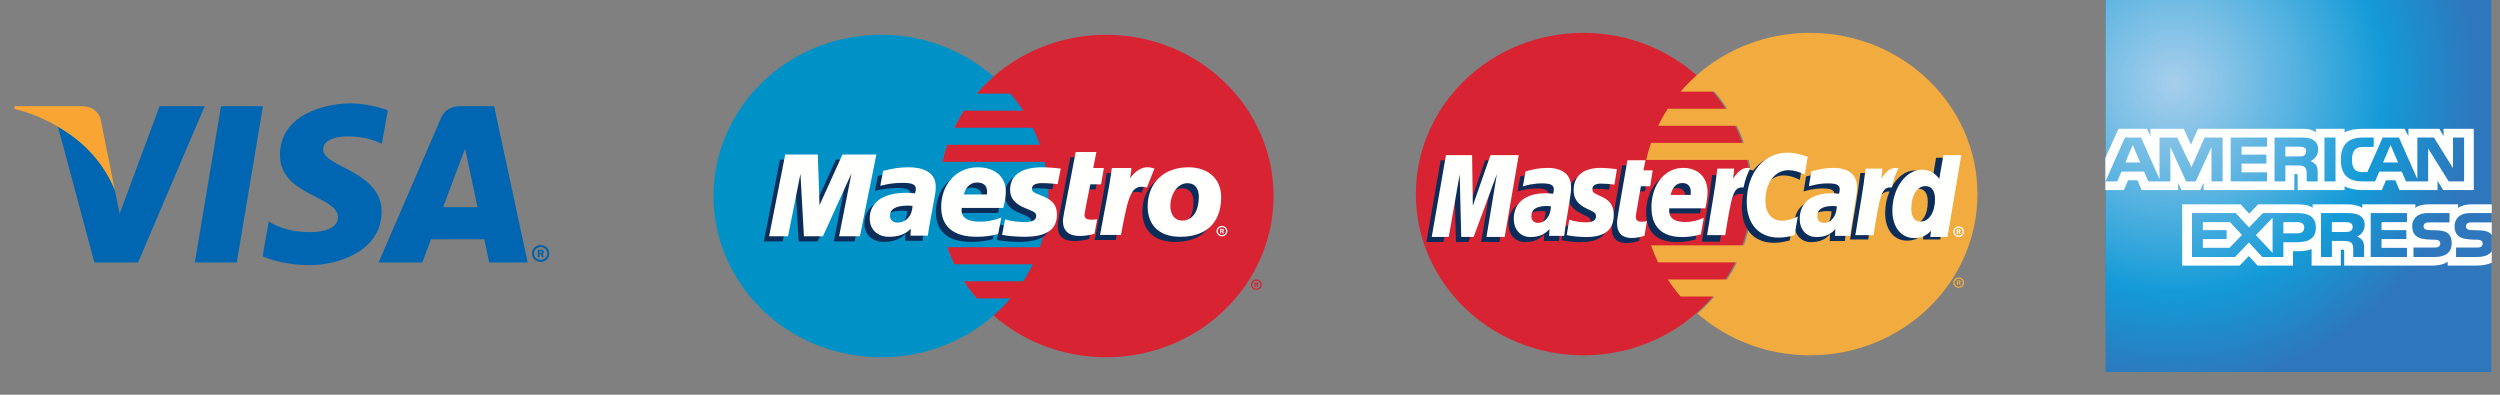 <?xml version='1.0' encoding='UTF-8'?> <svg width='95px' height='15px' viewBox='0 0 95 15' version='1.1' xmlns='http://www.w3.org/2000/svg' xmlns:xlink='http://www.w3.org/1999/xlink'><rect x="0" y="0" width="95" height="15" fill="#808080" stroke="none"/> <!-- Generator: Sketch 50.2 (55047) - http://www.bohemiancoding.com/sketch --> <title>creditcards_logos</title> <desc>Created with Sketch.</desc> <defs> <radialGradient cx='17.757%' cy='22.323%' fx='17.757%' fy='22.323%' r='81.317%' gradientTransform='translate(0.178,0.223),scale(0.965,1),rotate(33.052),translate(-0.178,-0.223)' id='radialGradient-1'> <stop stop-color='#C8E7F9' stop-opacity='0.895' offset='0%'></stop> <stop stop-color='#10A0DB' offset='69.354%'></stop> <stop stop-color='#10A0DB' stop-opacity='0' offset='100%'></stop> </radialGradient> <rect id='path-2' x='80.016' y='0' width='14.656' height='14.137'></rect> </defs> <g id='MobileView-Leistungsträger' stroke='none' stroke-width='1' fill='none' fill-rule='evenodd'> <g id='01-Checkout' transform='translate(-55, -424)'> <g id='creditcards_logos' transform='translate(55, 424)'> <g id='Fill-1'> <use fill='#2E77BC' xlink:href='#path-2'></use> <use fill-opacity='0.87' fill='url(#radialGradient-1)' xlink:href='#path-2'></use> </g> <path d='M81.327,6.174 L81.044,5.509 L80.763,6.174 L81.327,6.174 Z M87.55,5.91 C87.493,5.943 87.426,5.944 87.346,5.944 L86.844,5.944 L86.844,5.573 L87.353,5.573 C87.424,5.573 87.5,5.577 87.548,5.604 C87.602,5.628 87.635,5.68 87.635,5.751 C87.635,5.824 87.603,5.883 87.55,5.91 L87.55,5.91 Z M91.127,6.174 L90.841,5.509 L90.557,6.174 L91.127,6.174 L91.127,6.174 Z M84.459,6.894 L84.036,6.894 L84.035,5.588 L83.436,6.894 L83.074,6.894 L82.474,5.587 L82.474,6.894 L81.634,6.894 L81.476,6.522 L80.616,6.522 L80.456,6.894 L80.008,6.894 L80.747,5.226 L81.36,5.226 L82.062,6.805 L82.062,5.226 L82.736,5.226 L83.276,6.358 L83.772,5.226 L84.459,5.226 L84.459,6.894 L84.459,6.894 L84.459,6.894 Z M86.146,6.894 L84.767,6.894 L84.767,5.226 L86.146,5.226 L86.146,5.573 L85.18,5.573 L85.18,5.874 L86.123,5.874 L86.123,6.216 L85.18,6.216 L85.18,6.549 L86.146,6.549 L86.146,6.894 L86.146,6.894 Z M88.09,5.675 C88.09,5.941 87.906,6.079 87.799,6.12 C87.889,6.153 87.966,6.212 88.003,6.26 C88.061,6.343 88.071,6.417 88.071,6.566 L88.071,6.894 L87.655,6.894 L87.653,6.684 C87.653,6.583 87.663,6.439 87.588,6.359 C87.528,6.3 87.436,6.287 87.288,6.287 L86.844,6.287 L86.844,6.894 L86.432,6.894 L86.432,5.226 L87.381,5.226 C87.592,5.226 87.747,5.232 87.881,5.306 C88.011,5.381 88.09,5.489 88.09,5.675 L88.09,5.675 Z M88.329,5.226 L88.75,5.226 L88.75,6.894 L88.329,6.894 L88.329,5.226 Z M93.636,6.894 L93.051,6.894 L92.269,5.642 L92.269,6.894 L91.428,6.894 L91.267,6.522 L90.41,6.522 L90.254,6.894 L89.771,6.894 C89.571,6.894 89.317,6.851 89.173,6.709 C89.028,6.568 88.952,6.376 88.952,6.073 C88.952,5.825 88.997,5.599 89.175,5.421 C89.308,5.288 89.517,5.226 89.802,5.226 L90.201,5.226 L90.201,5.584 L89.81,5.584 C89.659,5.584 89.574,5.605 89.492,5.682 C89.422,5.753 89.374,5.885 89.374,6.06 C89.374,6.239 89.411,6.368 89.487,6.452 C89.551,6.518 89.666,6.538 89.775,6.538 L89.96,6.538 L90.542,5.226 L91.16,5.226 L91.859,6.804 L91.859,5.226 L92.488,5.226 L93.213,6.388 L93.213,5.226 L93.636,5.226 L93.636,6.894 L93.636,6.894 Z M80.003,7.222 L80.708,7.222 L80.867,6.851 L81.223,6.851 L81.382,7.222 L82.769,7.222 L82.769,6.938 L82.893,7.223 L83.614,7.223 L83.737,6.934 L83.737,7.222 L87.186,7.222 L87.184,6.613 L87.251,6.613 C87.297,6.615 87.311,6.619 87.311,6.694 L87.311,7.222 L89.094,7.222 L89.094,7.08 C89.238,7.154 89.462,7.222 89.756,7.222 L90.507,7.222 L90.667,6.851 L91.023,6.851 L91.18,7.222 L92.626,7.222 L92.626,6.87 L92.845,7.222 L94.004,7.222 L94.004,4.895 L92.857,4.895 L92.857,5.17 L92.696,4.895 L91.52,4.895 L91.52,5.17 L91.372,4.895 L89.783,4.895 C89.517,4.895 89.283,4.931 89.094,5.031 L89.094,4.895 L87.998,4.895 L87.998,5.031 C87.878,4.928 87.714,4.895 87.532,4.895 L83.525,4.895 L83.256,5.496 L82.98,4.895 L81.718,4.895 L81.718,5.17 L81.579,4.895 L80.503,4.895 L80.003,6.001 L80.003,7.222 L80.003,7.222 L80.003,7.222 Z' id='Fill-1' fill='#FFFFFF'></path> <path d='M94.687,8.452 L93.935,8.452 C93.86,8.452 93.81,8.454 93.768,8.482 C93.724,8.509 93.708,8.549 93.708,8.602 C93.708,8.665 93.744,8.708 93.798,8.726 C93.841,8.741 93.888,8.745 93.957,8.745 L94.181,8.751 C94.406,8.756 94.557,8.794 94.649,8.885 C94.666,8.898 94.676,8.912 94.687,8.926 L94.687,8.452 Z M94.687,9.551 C94.587,9.693 94.392,9.765 94.127,9.765 L93.33,9.765 L93.33,9.407 L94.124,9.407 C94.203,9.407 94.258,9.397 94.291,9.366 C94.32,9.34 94.34,9.303 94.34,9.257 C94.34,9.208 94.32,9.17 94.289,9.147 C94.259,9.121 94.216,9.11 94.144,9.11 C93.756,9.097 93.273,9.121 93.273,8.593 C93.273,8.351 93.432,8.097 93.865,8.097 L94.687,8.097 L94.687,7.765 L93.923,7.765 C93.693,7.765 93.525,7.818 93.407,7.901 L93.407,7.765 L92.277,7.765 C92.096,7.765 91.884,7.808 91.784,7.901 L91.784,7.765 L89.766,7.765 L89.766,7.901 C89.606,7.789 89.335,7.765 89.21,7.765 L87.879,7.765 L87.879,7.901 C87.752,7.782 87.47,7.765 87.297,7.765 L85.808,7.765 L85.467,8.121 L85.148,7.765 L82.923,7.765 L82.923,10.092 L85.106,10.092 L85.457,9.731 L85.788,10.092 L87.134,10.094 L87.134,9.546 L87.266,9.546 C87.444,9.549 87.655,9.542 87.841,9.464 L87.841,10.092 L88.951,10.092 L88.951,9.486 L89.004,9.486 C89.073,9.486 89.079,9.489 89.079,9.554 L89.079,10.092 L92.451,10.092 C92.665,10.092 92.889,10.039 93.012,9.943 L93.012,10.092 L94.082,10.092 C94.304,10.092 94.522,10.062 94.687,9.985 L94.687,9.551 L94.687,9.551 Z M93.041,8.885 C93.121,8.965 93.164,9.067 93.164,9.238 C93.164,9.597 92.932,9.765 92.516,9.765 L91.712,9.765 L91.712,9.407 L92.513,9.407 C92.591,9.407 92.646,9.397 92.681,9.366 C92.71,9.34 92.73,9.303 92.73,9.257 C92.73,9.208 92.708,9.17 92.68,9.147 C92.648,9.121 92.605,9.11 92.533,9.11 C92.147,9.097 91.663,9.121 91.663,8.593 C91.663,8.351 91.821,8.097 92.253,8.097 L93.081,8.097 L93.081,8.452 L92.324,8.452 C92.249,8.452 92.2,8.454 92.158,8.482 C92.113,8.509 92.096,8.549 92.096,8.602 C92.096,8.665 92.135,8.708 92.187,8.726 C92.23,8.741 92.277,8.745 92.347,8.745 L92.57,8.751 C92.794,8.756 92.947,8.794 93.041,8.885 L93.041,8.885 Z M89.317,8.782 C89.261,8.814 89.193,8.816 89.113,8.816 L88.611,8.816 L88.611,8.442 L89.12,8.442 C89.193,8.442 89.267,8.443 89.317,8.472 C89.37,8.499 89.402,8.551 89.402,8.622 C89.402,8.693 89.37,8.751 89.317,8.782 L89.317,8.782 Z M89.566,8.99 C89.658,9.022 89.733,9.081 89.768,9.13 C89.826,9.211 89.835,9.287 89.836,9.434 L89.836,9.765 L89.422,9.765 L89.422,9.556 C89.422,9.456 89.432,9.307 89.355,9.23 C89.295,9.17 89.203,9.156 89.053,9.156 L88.612,9.156 L88.612,9.765 L88.197,9.765 L88.197,8.097 L89.15,8.097 C89.359,8.097 89.511,8.106 89.646,8.175 C89.777,8.251 89.858,8.356 89.858,8.546 C89.858,8.812 89.675,8.948 89.566,8.99 L89.566,8.99 Z M90.087,8.097 L91.465,8.097 L91.465,8.442 L90.498,8.442 L90.498,8.745 L91.441,8.745 L91.441,9.085 L90.498,9.085 L90.498,9.417 L91.465,9.419 L91.465,9.765 L90.087,9.765 L90.087,8.097 L90.087,8.097 Z M87.303,8.867 L86.769,8.867 L86.769,8.442 L87.307,8.442 C87.456,8.442 87.56,8.5 87.56,8.646 C87.56,8.791 87.461,8.867 87.303,8.867 L87.303,8.867 Z M86.358,9.613 L85.725,8.934 L86.358,8.276 L86.358,9.613 L86.358,9.613 Z M84.722,9.417 L83.707,9.417 L83.707,9.085 L84.613,9.085 L84.613,8.745 L83.707,8.745 L83.707,8.442 L84.742,8.442 L85.193,8.928 L84.722,9.417 L84.722,9.417 Z M88.003,8.646 C88.003,9.11 87.645,9.205 87.284,9.205 L86.769,9.205 L86.769,9.765 L85.967,9.765 L85.459,9.213 L84.931,9.765 L83.296,9.765 L83.296,8.097 L84.956,8.097 L85.464,8.643 L85.989,8.097 L87.307,8.097 C87.635,8.097 88.003,8.184 88.003,8.646 L88.003,8.646 Z' id='Fill-2' fill='#FFFFFF'></path> <path d='M66.533,7.375 C66.533,10.759 63.684,13.502 60.168,13.502 C56.652,13.502 53.802,10.759 53.802,7.375 C53.802,3.991 56.652,1.248 60.168,1.248 C63.684,1.248 66.533,3.991 66.533,7.375' id='Fill-2' fill='#D82332'></path> <path d='M68.777,1.248 C67.132,1.248 65.633,1.849 64.503,2.834 C64.273,3.035 64.059,3.252 63.861,3.483 L65.147,3.483 C65.323,3.689 65.484,3.905 65.632,4.132 L63.375,4.132 C63.24,4.34 63.118,4.556 63.009,4.781 L65.999,4.781 C66.101,4.991 66.191,5.207 66.268,5.429 L62.739,5.429 C62.666,5.641 62.604,5.857 62.554,6.078 L66.453,6.078 C66.546,6.496 66.596,6.93 66.596,7.375 C66.596,8.055 66.481,8.71 66.268,9.322 L62.739,9.322 C62.816,9.544 62.906,9.76 63.008,9.971 L65.999,9.971 C65.89,10.194 65.767,10.411 65.632,10.619 L63.375,10.619 C63.523,10.845 63.685,11.062 63.861,11.268 L65.146,11.268 C64.949,11.499 64.734,11.716 64.504,11.916 C65.633,12.902 67.132,13.502 68.777,13.502 C72.293,13.502 75.143,10.759 75.143,7.375 C75.143,3.992 72.293,1.248 68.777,1.248' id='Fill-3' fill='#F1AB3E'></path> <path d='M74.224,10.741 C74.224,10.632 74.316,10.543 74.429,10.543 C74.543,10.543 74.635,10.632 74.635,10.741 C74.635,10.85 74.543,10.939 74.429,10.939 C74.316,10.939 74.224,10.85 74.224,10.741 L74.224,10.741 Z M74.429,10.892 C74.515,10.892 74.585,10.824 74.585,10.741 C74.585,10.658 74.515,10.591 74.429,10.591 C74.343,10.591 74.273,10.658 74.273,10.741 C74.273,10.824 74.343,10.892 74.429,10.892 L74.429,10.892 Z M74.401,10.828 L74.359,10.828 L74.359,10.654 L74.436,10.654 C74.451,10.654 74.468,10.654 74.482,10.663 C74.496,10.673 74.505,10.689 74.505,10.706 C74.505,10.726 74.493,10.744 74.473,10.751 L74.507,10.828 L74.46,10.828 L74.432,10.759 L74.401,10.759 L74.401,10.828 L74.401,10.828 Z M74.401,10.731 L74.425,10.731 C74.433,10.731 74.443,10.732 74.45,10.727 C74.457,10.723 74.461,10.715 74.461,10.707 C74.461,10.7 74.456,10.692 74.451,10.688 C74.443,10.684 74.432,10.685 74.424,10.685 L74.401,10.685 L74.401,10.731 L74.401,10.731 Z' id='registered' fill='#F1AB3E'></path> <path d='M74.224,8.805 C74.224,8.695 74.316,8.607 74.429,8.607 C74.543,8.607 74.634,8.695 74.634,8.805 C74.634,8.914 74.543,9.003 74.429,9.003 C74.316,9.003 74.224,8.914 74.224,8.805 L74.224,8.805 Z M74.429,8.955 C74.515,8.955 74.585,8.888 74.585,8.805 C74.585,8.722 74.515,8.654 74.429,8.654 C74.343,8.654 74.273,8.722 74.273,8.805 C74.273,8.888 74.343,8.955 74.429,8.955 L74.429,8.955 Z M74.401,8.891 L74.359,8.891 L74.359,8.718 L74.435,8.718 C74.451,8.718 74.468,8.718 74.482,8.727 C74.496,8.736 74.504,8.753 74.504,8.77 C74.504,8.79 74.493,8.808 74.474,8.815 L74.507,8.891 L74.46,8.891 L74.432,8.823 L74.401,8.823 L74.401,8.891 L74.401,8.891 Z M74.401,8.794 L74.425,8.794 C74.433,8.794 74.443,8.795 74.45,8.791 C74.457,8.787 74.461,8.778 74.461,8.77 C74.461,8.763 74.457,8.756 74.451,8.752 C74.443,8.748 74.432,8.749 74.424,8.749 L74.401,8.749 L74.401,8.794 L74.401,8.794 Z' id='registered' fill='#FFFFFE'></path> <path d='M73.572,5.993 L73.419,6.89 C73.23,6.651 73.027,6.478 72.759,6.478 C72.41,6.478 72.093,6.732 71.885,7.107 C71.596,7.049 71.297,6.951 71.297,6.951 L71.296,6.953 C71.319,6.744 71.329,6.617 71.327,6.573 L70.692,6.573 C70.606,7.355 70.452,8.148 70.332,8.93 L70.3,9.1 L70.992,9.1 C71.085,8.517 71.156,8.032 71.209,7.648 C71.445,7.443 71.564,7.264 71.802,7.275 C71.696,7.521 71.635,7.805 71.635,8.095 C71.635,8.727 71.966,9.144 72.469,9.144 C72.722,9.144 72.917,9.06 73.106,8.865 L73.074,9.1 L73.728,9.1 L74.254,5.993 L73.572,5.993 L73.572,5.993 Z M72.708,8.517 C72.473,8.517 72.354,8.349 72.354,8.018 C72.354,7.521 72.576,7.169 72.89,7.169 C73.127,7.169 73.256,7.343 73.256,7.664 C73.256,8.165 73.03,8.517 72.708,8.517 L72.708,8.517 Z' id='Fill-12' fill='#0C2D5A'></path> <path d='M69.599,8.032 C69.527,8.023 69.495,8.021 69.446,8.021 C69.054,8.021 68.856,8.15 68.856,8.406 C68.856,8.563 68.953,8.663 69.103,8.663 C69.385,8.663 69.588,8.406 69.599,8.032 L69.599,8.032 Z M70.102,9.157 L69.53,9.157 L69.543,8.896 C69.368,9.102 69.135,9.201 68.819,9.201 C68.444,9.201 68.188,8.92 68.188,8.511 C68.188,7.895 68.634,7.537 69.401,7.537 C69.479,7.537 69.579,7.544 69.682,7.556 C69.703,7.473 69.709,7.437 69.709,7.392 C69.709,7.225 69.589,7.162 69.266,7.162 C68.928,7.159 68.65,7.24 68.535,7.276 C68.542,7.234 68.63,6.707 68.63,6.707 C68.975,6.61 69.202,6.574 69.457,6.574 C70.051,6.574 70.365,6.83 70.365,7.315 C70.366,7.445 70.344,7.605 70.309,7.816 C70.249,8.181 70.12,8.967 70.102,9.157 L70.102,9.157 Z' id='a' fill='#0C2D5A'></path> <path d='M67.777,6.666 C67.968,6.666 68.148,6.714 68.394,6.833 L68.507,6.159 C68.406,6.12 68.049,5.896 67.748,5.896 C67.285,5.896 66.894,6.117 66.619,6.481 C66.218,6.353 66.053,6.612 65.851,6.869 L65.671,6.909 C65.685,6.825 65.697,6.74 65.693,6.655 L65.058,6.655 C64.972,7.438 64.818,8.23 64.698,9.013 L64.667,9.183 L65.358,9.183 C65.473,8.461 65.536,7.999 65.575,7.686 L65.835,7.547 C65.874,7.408 65.996,7.361 66.24,7.367 C66.208,7.531 66.191,7.705 66.191,7.885 C66.191,8.712 66.655,9.226 67.399,9.226 C67.59,9.226 67.755,9.202 68.01,9.135 L68.131,8.427 C67.902,8.535 67.714,8.587 67.544,8.587 C67.142,8.587 66.899,8.301 66.899,7.829 C66.899,7.145 67.26,6.666 67.777,6.666' id='Fill-11' fill='#0C2D5A'></path> <path d='M64.429,9.099 C64.193,9.169 63.965,9.201 63.724,9.201 C62.955,9.201 62.554,8.814 62.554,8.074 C62.554,7.21 63.064,6.574 63.756,6.574 C64.323,6.574 64.684,6.93 64.684,7.489 C64.684,7.674 64.659,7.855 64.6,8.11 L63.232,8.11 C63.185,8.477 63.429,8.63 63.829,8.63 C64.074,8.63 64.296,8.581 64.543,8.47 L64.429,9.099 L64.429,9.099 Z M64.043,7.6 C64.047,7.547 64.116,7.149 63.723,7.149 C63.504,7.149 63.348,7.31 63.284,7.6 L64.043,7.6 L64.043,7.6 Z' id='e' fill='#0C2D5A'></path> <path d='M62.289,9.154 C62.1,9.212 61.953,9.237 61.793,9.237 C61.439,9.237 61.247,9.041 61.247,8.682 C61.242,8.569 61.298,8.276 61.341,8.008 C61.381,7.771 61.641,6.283 61.641,6.283 L62.328,6.283 L62.248,6.666 L62.6,6.666 L62.506,7.273 L62.153,7.273 C62.073,7.754 61.959,8.352 61.958,8.432 C61.958,8.562 62.03,8.619 62.194,8.619 C62.273,8.619 62.334,8.611 62.381,8.595 L62.289,9.154' id='t' fill='#0C2D5A'></path> <path d='M59.596,7.429 C59.596,7.749 59.758,7.969 60.123,8.135 C60.403,8.262 60.446,8.299 60.446,8.414 C60.446,8.571 60.323,8.642 60.049,8.642 C59.843,8.642 59.651,8.612 59.43,8.543 C59.43,8.543 59.339,9.1 59.335,9.126 C59.492,9.159 59.632,9.19 60.054,9.201 C60.783,9.201 61.12,8.934 61.12,8.357 C61.12,8.009 60.979,7.805 60.633,7.652 C60.343,7.524 60.31,7.496 60.31,7.378 C60.31,7.241 60.425,7.171 60.648,7.171 C60.784,7.171 60.969,7.185 61.145,7.209 L61.243,6.623 C61.064,6.596 60.793,6.574 60.635,6.574 C59.862,6.574 59.594,6.962 59.596,7.429' id='s' fill='#0C2D5A'></path> <path d='M58.735,8.032 C58.663,8.023 58.631,8.021 58.581,8.021 C58.189,8.021 57.991,8.15 57.991,8.406 C57.991,8.563 58.088,8.663 58.239,8.663 C58.52,8.663 58.723,8.406 58.735,8.032 L58.735,8.032 Z M59.238,9.157 L58.665,9.157 L58.678,8.896 C58.504,9.102 58.271,9.201 57.954,9.201 C57.58,9.201 57.323,8.92 57.323,8.511 C57.323,7.895 57.769,7.537 58.536,7.537 C58.615,7.537 58.715,7.544 58.818,7.556 C58.839,7.473 58.845,7.437 58.845,7.392 C58.845,7.225 58.724,7.162 58.402,7.162 C58.063,7.159 57.785,7.24 57.67,7.276 C57.677,7.234 57.766,6.707 57.766,6.707 C58.11,6.61 58.337,6.574 58.593,6.574 C59.186,6.574 59.501,6.83 59.5,7.315 C59.501,7.445 59.479,7.605 59.444,7.816 C59.384,8.181 59.255,8.967 59.238,9.157 L59.238,9.157 Z' id='a' fill='#0C2D5A'></path> <polyline id='m' fill='#0C2D5A' points='56.976 9.197 56.285 9.197 56.68 6.808 55.797 9.197 55.326 9.197 55.267 6.822 54.851 9.197 54.204 9.197 54.745 6.089 55.738 6.089 55.766 8.013 56.437 6.089 57.51 6.089 56.976 9.197'></polyline> <path d='M74.003,9.003 L73.349,9.003 L73.381,8.768 C73.192,8.963 72.997,9.047 72.744,9.047 C72.242,9.047 71.91,8.631 71.91,7.998 C71.91,7.158 72.425,6.449 73.034,6.449 C73.302,6.449 73.505,6.554 73.694,6.794 L73.847,5.896 L74.529,5.896 L74.003,9.003 L74.003,9.003 Z M72.983,8.419 C73.305,8.419 73.531,8.068 73.531,7.568 C73.531,7.247 73.402,7.072 73.165,7.072 C72.851,7.072 72.629,7.424 72.629,7.921 C72.629,8.252 72.748,8.419 72.983,8.419 L72.983,8.419 Z' id='d-2' fill='#FFFFFE'></path> <path d='M70.893,6.407 C70.807,7.189 70.653,7.982 70.533,8.764 L70.501,8.934 L71.193,8.934 C71.44,7.389 71.499,7.087 71.887,7.125 C71.949,6.808 72.064,6.531 72.149,6.392 C71.86,6.334 71.698,6.491 71.487,6.79 C71.503,6.661 71.534,6.535 71.528,6.407 L70.893,6.407' id='r-2' fill='#FFFFFE'></path> <path d='M69.801,7.838 C69.729,7.83 69.697,7.828 69.647,7.828 C69.255,7.828 69.057,7.957 69.057,8.212 C69.057,8.369 69.154,8.47 69.305,8.47 C69.586,8.47 69.789,8.212 69.801,7.838 L69.801,7.838 Z M70.304,8.964 L69.731,8.964 L69.744,8.702 C69.569,8.909 69.336,9.008 69.02,9.008 C68.645,9.008 68.389,8.726 68.389,8.317 C68.389,7.701 68.835,7.343 69.602,7.343 C69.68,7.343 69.78,7.35 69.883,7.363 C69.905,7.279 69.91,7.243 69.91,7.198 C69.91,7.031 69.79,6.969 69.467,6.969 C69.129,6.965 68.851,7.046 68.736,7.082 C68.743,7.04 68.832,6.514 68.832,6.514 C69.176,6.417 69.403,6.38 69.659,6.38 C70.252,6.38 70.567,6.637 70.566,7.121 C70.567,7.251 70.545,7.412 70.51,7.622 C70.45,7.988 70.321,8.773 70.304,8.964 L70.304,8.964 Z' id='a-2' fill='#FFFFFE'></path> <path d='M68.693,5.96 L68.58,6.635 C68.333,6.515 68.154,6.467 67.962,6.467 C67.446,6.467 67.085,6.947 67.085,7.632 C67.085,8.103 67.328,8.388 67.73,8.388 C67.9,8.388 68.088,8.337 68.316,8.229 L68.195,8.937 C67.941,9.004 67.776,9.028 67.584,9.028 C66.84,9.028 66.377,8.513 66.377,7.686 C66.377,6.575 67.018,5.799 67.933,5.799 C68.235,5.799 68.591,5.922 68.693,5.96' id='c-2' fill='#FFFFFE'></path> <path d='M65.26,6.407 C65.173,7.189 65.019,7.982 64.899,8.764 L64.868,8.934 L65.559,8.934 C65.807,7.389 65.866,7.087 66.253,7.125 C66.315,6.808 66.431,6.531 66.516,6.392 C66.227,6.334 66.065,6.491 65.853,6.79 C65.87,6.661 65.901,6.535 65.895,6.407 L65.26,6.407' id='r-3' fill='#FFFFFE'></path> <path d='M64.63,8.905 C64.394,8.975 64.166,9.008 63.925,9.008 C63.156,9.007 62.755,8.62 62.755,7.88 C62.755,7.016 63.265,6.38 63.957,6.38 C64.524,6.38 64.886,6.736 64.886,7.295 C64.886,7.48 64.86,7.661 64.801,7.916 L63.433,7.916 C63.386,8.283 63.63,8.436 64.03,8.436 C64.276,8.436 64.498,8.387 64.744,8.277 L64.63,8.905 L64.63,8.905 Z M64.244,7.407 C64.248,7.354 64.317,6.955 63.924,6.955 C63.705,6.955 63.549,7.116 63.485,7.407 L64.244,7.407 L64.244,7.407 Z' id='e-2' fill='#FFFFFE'></path> <path d='M62.49,8.961 C62.301,9.018 62.154,9.043 61.994,9.043 C61.641,9.043 61.448,8.847 61.448,8.488 C61.443,8.376 61.499,8.083 61.543,7.814 C61.582,7.578 61.842,6.089 61.842,6.089 L62.529,6.089 L62.449,6.472 L62.802,6.472 L62.708,7.079 L62.354,7.079 C62.274,7.56 62.16,8.159 62.159,8.238 C62.159,8.369 62.231,8.425 62.396,8.425 C62.474,8.425 62.535,8.418 62.582,8.401 L62.49,8.961' id='t-2' fill='#FFFFFE'></path> <path d='M59.798,7.235 C59.798,7.555 59.959,7.775 60.324,7.941 C60.604,8.068 60.647,8.105 60.647,8.22 C60.647,8.378 60.524,8.449 60.25,8.449 C60.044,8.449 59.852,8.418 59.631,8.349 C59.631,8.349 59.54,8.906 59.536,8.933 C59.693,8.966 59.833,8.996 60.255,9.008 C60.984,9.008 61.321,8.74 61.321,8.163 C61.321,7.816 61.18,7.612 60.834,7.459 C60.544,7.331 60.511,7.302 60.511,7.184 C60.511,7.047 60.626,6.977 60.849,6.977 C60.985,6.977 61.17,6.992 61.346,7.015 L61.444,6.429 C61.265,6.402 60.994,6.38 60.836,6.38 C60.063,6.38 59.795,6.769 59.798,7.235' id='s-2' fill='#FFFFFE'></path> <path d='M58.936,7.838 C58.864,7.83 58.832,7.828 58.782,7.828 C58.391,7.828 58.192,7.957 58.192,8.212 C58.192,8.369 58.289,8.47 58.44,8.47 C58.722,8.47 58.925,8.212 58.936,7.838 L58.936,7.838 Z M59.439,8.964 L58.867,8.964 L58.88,8.702 C58.705,8.909 58.472,9.008 58.155,9.008 C57.781,9.008 57.524,8.726 57.524,8.317 C57.524,7.701 57.971,7.343 58.737,7.343 C58.816,7.343 58.916,7.35 59.019,7.363 C59.04,7.279 59.046,7.243 59.046,7.198 C59.046,7.031 58.926,6.969 58.603,6.969 C58.265,6.965 57.986,7.046 57.871,7.082 C57.879,7.04 57.967,6.514 57.967,6.514 C58.311,6.417 58.539,6.38 58.794,6.38 C59.388,6.38 59.702,6.637 59.701,7.121 C59.703,7.251 59.68,7.412 59.646,7.622 C59.585,7.988 59.457,8.773 59.439,8.964 L59.439,8.964 Z' id='a-3' fill='#FFFFFE'></path> <polyline id='m-2' fill='#FFFFFE' points='57.177 9.003 56.486 9.003 56.882 6.614 55.998 9.003 55.527 9.003 55.468 6.628 55.052 9.003 54.406 9.003 54.946 5.896 55.94 5.896 55.967 7.819 56.638 5.896 57.711 5.896 57.177 9.003'></polyline> <path d='M48.394,7.449 C48.394,10.833 45.545,13.576 42.029,13.576 C38.514,13.576 35.664,10.833 35.664,7.449 C35.664,4.065 38.514,1.322 42.029,1.322 C45.545,1.322 48.394,4.065 48.394,7.449' id='Fill-2' fill='#D82332'></path> <path d='M37.109,11.34 C36.933,11.135 36.772,10.918 36.624,10.691 L38.88,10.691 C39.016,10.483 39.138,10.266 39.247,10.042 L36.258,10.042 C36.156,9.832 36.065,9.616 35.988,9.393 L39.516,9.393 C39.728,8.782 39.843,8.129 39.843,7.449 C39.843,7.004 39.794,6.57 39.7,6.152 L35.804,6.152 C35.854,5.931 35.916,5.714 35.989,5.503 L39.516,5.503 C39.438,5.281 39.348,5.064 39.246,4.854 L36.258,4.854 C36.368,4.63 36.49,4.414 36.625,4.205 L38.879,4.205 C38.732,3.979 38.57,3.762 38.395,3.557 L37.11,3.557 C37.308,3.326 37.522,3.109 37.752,2.908 C36.623,1.923 35.123,1.322 33.479,1.322 C29.963,1.322 27.113,4.065 27.113,7.449 C27.113,10.833 29.963,13.576 33.479,13.576 C35.123,13.576 36.623,12.975 37.752,11.99 C37.983,11.789 38.198,11.571 38.395,11.34 L37.109,11.34' id='Fill-3' fill='#0092C7'></path> <path d='M47.535,10.816 C47.535,10.706 47.627,10.617 47.74,10.617 C47.854,10.617 47.946,10.706 47.946,10.816 C47.946,10.926 47.854,11.016 47.74,11.016 C47.627,11.016 47.535,10.926 47.535,10.816 L47.535,10.816 Z M47.74,10.968 C47.827,10.968 47.897,10.9 47.897,10.816 C47.897,10.733 47.827,10.665 47.74,10.665 C47.654,10.665 47.584,10.733 47.584,10.816 C47.584,10.9 47.654,10.968 47.74,10.968 L47.74,10.968 Z M47.713,10.904 L47.671,10.904 L47.671,10.729 L47.747,10.729 C47.763,10.729 47.779,10.729 47.793,10.738 C47.808,10.747 47.816,10.764 47.816,10.781 C47.816,10.801 47.804,10.82 47.785,10.827 L47.818,10.904 L47.771,10.904 L47.744,10.835 L47.713,10.835 L47.713,10.904 L47.713,10.904 Z M47.713,10.806 L47.736,10.806 C47.745,10.806 47.754,10.806 47.762,10.802 C47.769,10.798 47.772,10.79 47.772,10.782 C47.772,10.775 47.768,10.767 47.762,10.763 C47.755,10.759 47.743,10.76 47.735,10.76 L47.713,10.76 L47.713,10.806 L47.713,10.806 Z' id='registered' fill='#D82332'></path> <path d='M45.353,7.664 C45.353,8.236 45.109,8.575 44.723,8.575 C44.442,8.579 44.272,8.353 44.272,8.013 C44.272,7.611 44.52,7.156 44.92,7.156 C45.242,7.156 45.353,7.402 45.353,7.664 L45.353,7.664 Z M46.203,7.68 C46.203,7.045 45.77,6.55 44.955,6.55 C44.017,6.55 43.41,7.152 43.41,8.039 C43.41,8.673 43.768,9.192 44.657,9.192 C45.554,9.192 46.203,8.731 46.203,7.68 L46.203,7.68 Z' id='o-2' fill='#0C2D5A'></path> <path d='M42.049,6.578 C41.949,7.364 41.771,8.161 41.633,8.949 L41.599,9.121 L42.395,9.121 C42.682,7.599 42.778,7.166 43.379,7.319 L43.668,6.599 C43.249,6.451 42.979,6.662 42.735,6.963 C42.757,6.828 42.798,6.697 42.788,6.578 L42.049,6.578' id='r-2' fill='#0C2D5A'></path> <path d='M41.388,9.078 C41.171,9.136 41.002,9.161 40.819,9.161 C40.414,9.161 40.192,8.961 40.192,8.606 C40.18,8.508 40.279,8.057 40.301,7.932 C40.323,7.806 40.675,5.97 40.675,5.97 L41.462,5.97 L41.343,6.577 L41.747,6.577 L41.637,7.197 L41.232,7.197 C41.232,7.197 41.009,8.274 41.009,8.356 C41.009,8.486 41.091,8.543 41.28,8.543 C41.37,8.543 41.44,8.535 41.493,8.519 L41.388,9.078' id='t' fill='#0C2D5A'></path> <path d='M38.183,7.412 C38.183,7.733 38.37,7.954 38.797,8.119 C39.123,8.248 39.175,8.285 39.175,8.4 C39.175,8.56 39.031,8.633 38.71,8.631 C38.47,8.629 38.251,8.601 37.992,8.532 L37.877,9.117 C38.107,9.169 38.43,9.185 38.716,9.192 C39.568,9.192 39.961,8.923 39.961,8.343 C39.961,7.994 39.797,7.789 39.393,7.636 C39.055,7.506 39.015,7.478 39.015,7.36 C39.015,7.222 39.149,7.152 39.41,7.152 C39.569,7.152 39.785,7.166 39.991,7.19 L40.107,6.601 C39.897,6.573 39.579,6.55 39.395,6.55 C38.492,6.55 38.18,6.942 38.183,7.412' id='s' fill='#0C2D5A'></path> <path d='M37.726,9.09 C37.454,9.159 37.191,9.193 36.913,9.192 C36.026,9.191 35.564,8.802 35.564,8.059 C35.564,7.19 36.152,6.55 36.95,6.55 C37.603,6.55 38.02,6.909 38.02,7.47 C38.02,7.657 37.992,7.838 37.923,8.095 L36.345,8.095 C36.289,8.458 36.565,8.618 37.034,8.618 C37.315,8.618 37.569,8.569 37.85,8.46 L37.726,9.09 L37.726,9.09 Z M37.302,7.582 C37.302,7.527 37.389,7.138 36.933,7.129 C36.681,7.129 36.5,7.29 36.427,7.582 L37.302,7.582 L37.302,7.582 Z' id='e' fill='#0C2D5A'></path> <path d='M35.056,9.15 L34.395,9.15 L34.41,8.883 C34.209,9.094 33.94,9.192 33.575,9.192 C33.143,9.192 32.847,8.908 32.847,8.499 C32.847,7.878 33.362,7.519 34.246,7.519 C34.337,7.519 34.452,7.526 34.571,7.539 C34.595,7.456 34.602,7.42 34.602,7.375 C34.602,7.205 34.463,7.142 34.091,7.142 C33.724,7.144 33.477,7.196 33.247,7.255 L33.36,6.685 C33.757,6.588 34.017,6.55 34.311,6.55 C34.996,6.55 35.357,6.809 35.357,7.294 C35.363,7.424 35.316,7.684 35.293,7.798 C35.266,7.964 35.076,8.924 35.056,9.15 L35.056,9.15 Z M34.475,8.017 C34.392,8.009 34.355,8.006 34.298,8.006 C33.846,8.006 33.617,8.136 33.617,8.391 C33.617,8.551 33.729,8.652 33.903,8.652 C34.228,8.652 34.462,8.391 34.475,8.017 L34.475,8.017 Z' id='a' fill='#0C2D5A'></path> <polyline id='m' fill='#0C2D5A' points='32.476 9.173 31.683 9.173 32.154 6.785 31.07 9.173 30.348 9.173 30.216 6.799 29.743 9.173 29.025 9.173 29.637 6.066 30.875 6.066 30.978 7.798 31.763 6.066 33.1 6.066 32.476 9.173'></polyline> <path d='M46.227,8.783 C46.227,8.673 46.319,8.584 46.433,8.584 C46.546,8.584 46.638,8.673 46.638,8.783 C46.638,8.893 46.546,8.982 46.433,8.982 C46.319,8.982 46.227,8.893 46.227,8.783 L46.227,8.783 Z M46.433,8.935 C46.519,8.935 46.589,8.867 46.589,8.783 C46.589,8.699 46.519,8.632 46.433,8.632 C46.346,8.632 46.276,8.699 46.276,8.783 C46.276,8.867 46.346,8.935 46.433,8.935 L46.433,8.935 Z M46.405,8.87 L46.363,8.87 L46.363,8.696 L46.439,8.696 C46.455,8.696 46.471,8.696 46.485,8.704 C46.5,8.714 46.508,8.731 46.508,8.748 C46.508,8.768 46.496,8.786 46.477,8.793 L46.51,8.87 L46.463,8.87 L46.436,8.801 L46.405,8.801 L46.405,8.87 L46.405,8.87 Z M46.405,8.772 L46.428,8.772 C46.437,8.772 46.446,8.773 46.454,8.769 C46.461,8.764 46.464,8.756 46.464,8.748 C46.464,8.741 46.46,8.733 46.454,8.73 C46.447,8.725 46.435,8.727 46.427,8.727 L46.405,8.727 L46.405,8.772 L46.405,8.772 Z' id='registered' fill='#FFFFFE'></path> <path d='M45.554,7.47 C45.554,8.043 45.31,8.382 44.924,8.382 C44.643,8.386 44.473,8.159 44.473,7.819 C44.473,7.417 44.721,6.962 45.121,6.962 C45.443,6.962 45.554,7.208 45.554,7.47 L45.554,7.47 Z M46.404,7.486 C46.404,6.852 45.971,6.357 45.156,6.357 C44.218,6.357 43.611,6.958 43.611,7.845 C43.611,8.479 43.969,8.998 44.858,8.998 C45.755,8.998 46.404,8.537 46.404,7.486 L46.404,7.486 Z' id='o' fill='#FFFFFE'></path> <path d='M42.25,6.385 C42.15,7.171 41.973,7.968 41.834,8.755 L41.801,8.927 L42.596,8.927 C42.883,7.406 42.979,6.973 43.58,7.125 L43.869,6.405 C43.45,6.257 43.18,6.469 42.936,6.769 C42.958,6.634 43,6.503 42.99,6.385 L42.25,6.385' id='r' fill='#FFFFFE'></path> <path d='M41.59,8.885 C41.372,8.942 41.203,8.967 41.02,8.967 C40.615,8.967 40.393,8.767 40.393,8.412 C40.381,8.315 40.48,7.864 40.502,7.738 C40.525,7.612 40.876,5.776 40.876,5.776 L41.663,5.776 L41.544,6.383 L41.948,6.383 L41.839,7.004 L41.433,7.004 C41.433,7.004 41.21,8.08 41.21,8.162 C41.21,8.293 41.292,8.349 41.481,8.349 C41.571,8.349 41.641,8.341 41.695,8.326 L41.59,8.885' id='t' fill='#FFFFFE'></path> <path d='M38.384,7.218 C38.384,7.539 38.572,7.76 38.998,7.926 C39.325,8.054 39.376,8.092 39.376,8.206 C39.376,8.366 39.232,8.439 38.912,8.437 C38.671,8.435 38.452,8.407 38.193,8.338 L38.079,8.923 C38.309,8.975 38.632,8.992 38.917,8.998 C39.769,8.998 40.163,8.73 40.163,8.149 C40.163,7.8 39.999,7.595 39.594,7.442 C39.256,7.312 39.216,7.284 39.216,7.166 C39.216,7.028 39.35,6.958 39.611,6.958 C39.77,6.958 39.987,6.972 40.193,6.996 L40.308,6.407 C40.098,6.379 39.78,6.357 39.596,6.357 C38.693,6.357 38.381,6.748 38.384,7.218' id='s' fill='#FFFFFE'></path> <path d='M37.927,8.896 C37.655,8.965 37.392,8.999 37.114,8.998 C36.227,8.998 35.765,8.609 35.765,7.865 C35.765,6.996 36.353,6.357 37.151,6.357 C37.804,6.357 38.221,6.715 38.221,7.277 C38.221,7.463 38.193,7.644 38.124,7.901 L36.547,7.901 C36.49,8.264 36.766,8.424 37.235,8.424 C37.516,8.424 37.77,8.375 38.051,8.266 L37.927,8.896 L37.927,8.896 Z M37.503,7.389 C37.503,7.334 37.591,6.944 37.134,6.935 C36.882,6.935 36.701,7.097 36.628,7.389 L37.503,7.389 L37.503,7.389 Z' id='e' fill='#FFFFFE'></path> <path d='M35.258,8.956 L34.596,8.956 L34.612,8.69 C34.41,8.9 34.141,8.998 33.776,8.998 C33.345,8.998 33.049,8.714 33.049,8.305 C33.049,7.684 33.563,7.326 34.447,7.326 C34.538,7.326 34.653,7.332 34.772,7.345 C34.797,7.262 34.803,7.226 34.803,7.181 C34.803,7.011 34.664,6.948 34.292,6.948 C33.925,6.95 33.678,7.002 33.448,7.062 L33.561,6.492 C33.958,6.394 34.218,6.357 34.513,6.357 C35.197,6.357 35.559,6.615 35.559,7.101 C35.565,7.23 35.518,7.49 35.494,7.604 C35.467,7.77 35.278,8.73 35.258,8.956 L35.258,8.956 Z M34.677,7.823 C34.593,7.815 34.556,7.813 34.499,7.813 C34.048,7.813 33.819,7.942 33.819,8.197 C33.819,8.358 33.931,8.458 34.104,8.458 C34.429,8.458 34.663,8.197 34.677,7.823 L34.677,7.823 Z' id='a' fill='#FFFFFE'></path> <polyline id='m' fill='#FFFFFE' points='32.677 8.979 31.885 8.979 32.356 6.591 31.271 8.979 30.549 8.979 30.417 6.605 29.945 8.979 29.226 8.979 29.838 5.873 31.076 5.873 31.142 7.796 32.013 5.873 33.302 5.873 32.677 8.979'></polyline> <path d='M20.215,9.631 C20.215,9.453 20.363,9.309 20.545,9.309 C20.727,9.309 20.874,9.453 20.874,9.631 C20.874,9.809 20.727,9.953 20.545,9.953 C20.363,9.953 20.215,9.809 20.215,9.631 L20.215,9.631 Z M20.545,9.875 C20.683,9.875 20.795,9.766 20.795,9.631 C20.795,9.496 20.683,9.387 20.545,9.387 C20.407,9.387 20.294,9.496 20.294,9.631 C20.294,9.766 20.407,9.875 20.545,9.875 L20.545,9.875 Z M20.5,9.772 L20.433,9.772 L20.433,9.49 L20.555,9.49 C20.581,9.49 20.606,9.49 20.629,9.504 C20.652,9.52 20.665,9.546 20.665,9.574 C20.665,9.607 20.647,9.637 20.616,9.648 L20.669,9.772 L20.594,9.772 L20.55,9.66 L20.5,9.66 L20.5,9.772 L20.5,9.772 Z M20.5,9.612 L20.537,9.612 C20.551,9.612 20.566,9.613 20.579,9.607 C20.59,9.6 20.595,9.586 20.595,9.574 C20.595,9.563 20.589,9.551 20.579,9.545 C20.567,9.539 20.549,9.54 20.536,9.54 L20.5,9.54 L20.5,9.612 L20.5,9.612 Z' id='registered' fill='#0161AB'></path> <path d='M18.589,9.973 L18.403,9.091 L16.378,9.091 L16.046,9.973 L14.387,9.973 L16.761,4.477 C16.761,4.477 16.906,4.035 17.497,4.035 L18.777,4.035 L20.051,9.973 L18.589,9.973 Z M16.837,7.873 L18.145,7.873 L17.674,5.65 L16.837,7.873 Z' id='a' fill='#0066B2'></path> <path d='M14.511,5.463 L14.738,4.188 C14.738,4.188 14.037,3.929 13.306,3.929 C12.516,3.929 10.639,4.264 10.639,5.894 C10.639,7.429 12.842,7.448 12.842,8.253 C12.842,9.059 10.867,8.915 10.214,8.407 L9.978,9.74 C9.978,9.74 10.689,10.076 11.775,10.076 C12.862,10.076 14.501,9.529 14.501,8.043 C14.501,6.499 12.279,6.354 12.279,5.683 C12.279,5.012 13.83,5.098 14.511,5.463' id='s' fill='#0066B2'></path> <polyline id='i' fill='#0066B2' points='8.997 9.973 7.404 9.973 8.399 4.035 9.992 4.035 8.997 9.973'></polyline> <path d='M1.821,4.035 L3.076,4.035 C3.767,4.035 3.831,4.57 3.831,4.57 L4.367,7.24 C4.367,7.24 4.007,6.157 2.901,5.287 C1.744,4.378 0.537,4.135 0.537,4.135 L0.566,4.035 L1.821,4.035 L3.076,4.035 C3.767,4.035 3.831,4.57 3.831,4.57 L4.367,7.24 L4.367,7.24 L4.547,8.119 L6.065,4.035 L7.779,4.035 L5.245,9.973 L3.586,9.973 L2.203,4.814 C1.305,4.29 0.537,4.135 0.537,4.135 L0.566,4.035 L1.821,4.035 Z' id='v' fill='#0066B2'></path> <path d='M4.367,7.24 L3.831,4.57 C3.831,4.57 3.767,4.035 3.076,4.035 L0.566,4.035 L0.537,4.135 C0.537,4.135 1.744,4.378 2.901,5.287 C4.007,6.157 4.367,7.24 4.367,7.24' id='shape' fill='#F9A533'></path> </g> </g> </g> </svg>